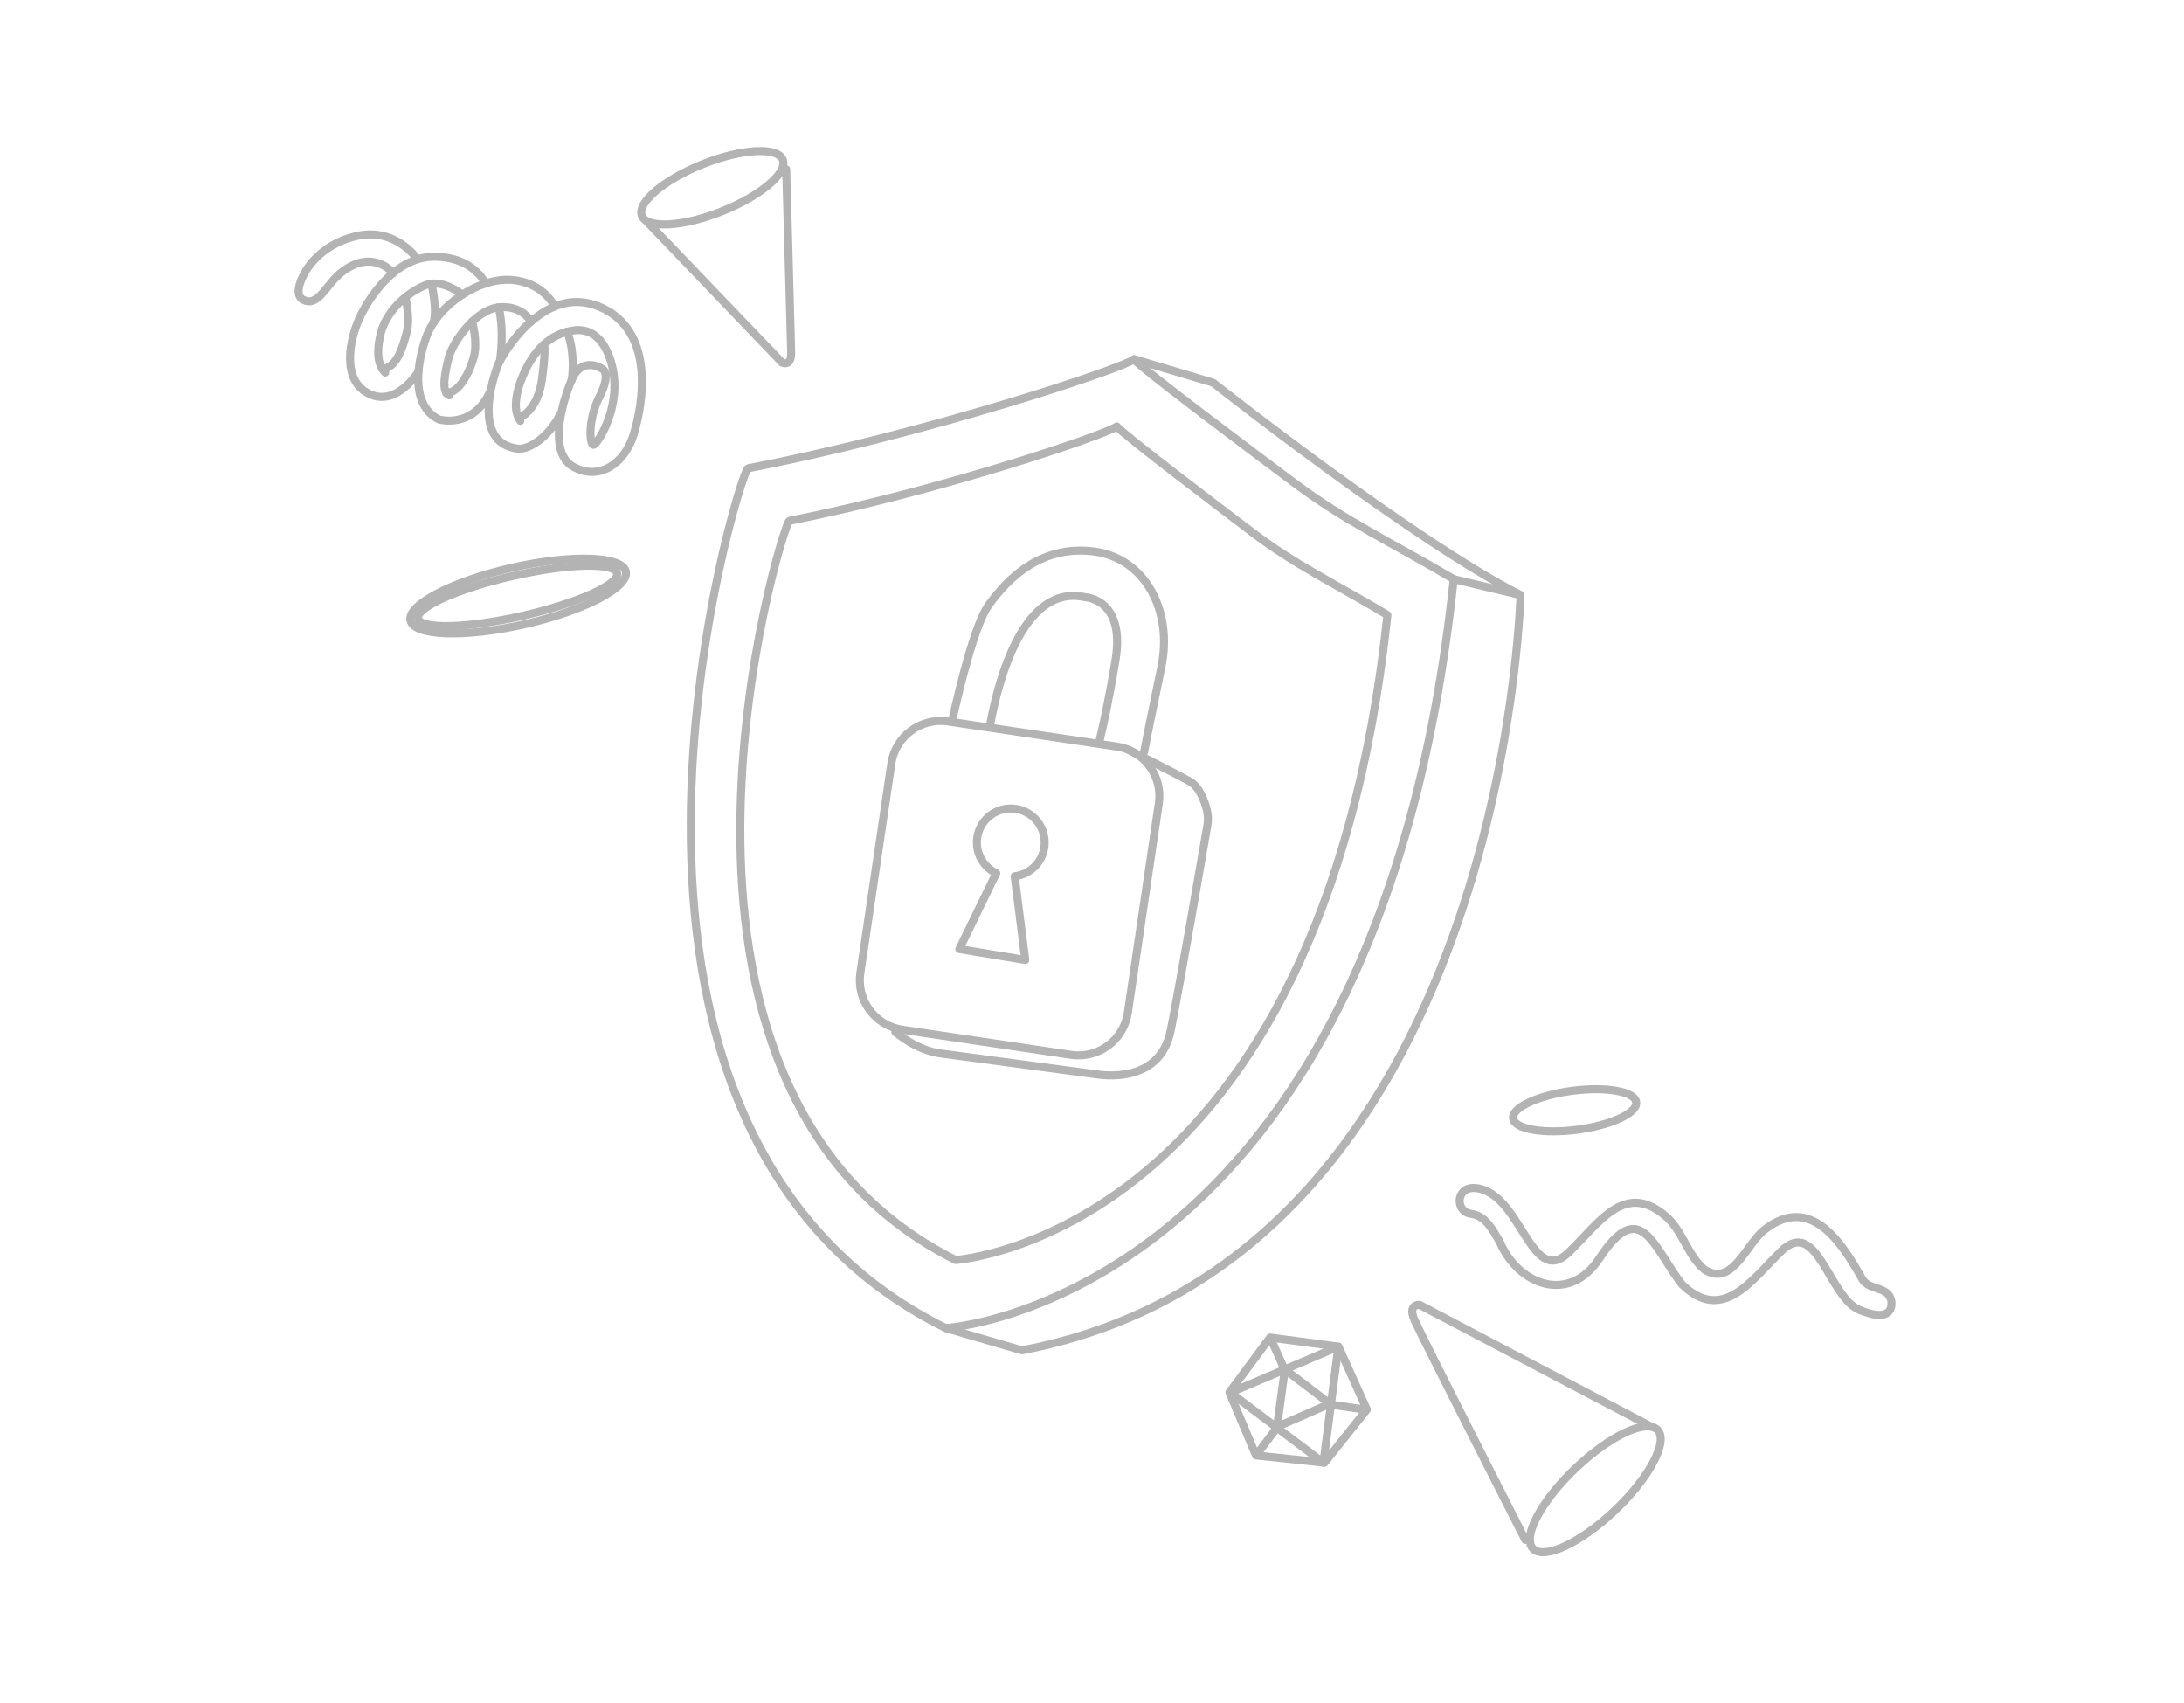 <svg width="272" height="212" viewBox="0 0 272 212" fill="none" xmlns="http://www.w3.org/2000/svg">
    <g clip-path="url(#clip0_1377_2088)">
        <path d="M153.229 173.402L164.821 182.137L166.682 167.678L153.229 173.402Z" stroke="#B3B3B3" stroke-linecap="round" stroke-linejoin="round"/>
        <path d="M165.629 174.786L160.018 170.515L159.042 177.666L165.629 174.786Z" stroke="#B3B3B3" stroke-linecap="round" stroke-linejoin="round"/>
        <path d="M159.875 170.285L158.255 166.682" stroke="#B3B3B3" stroke-linecap="round" stroke-linejoin="round"/>
        <path d="M158.905 177.939L156.513 181.131" stroke="#B3B3B3" stroke-linecap="round" stroke-linejoin="round"/>
        <path d="M165.761 174.895L169.804 175.486" stroke="#B3B3B3" stroke-linecap="round" stroke-linejoin="round"/>
        <path d="M166.701 167.679L158.178 166.546L153.114 173.374L156.421 181.225L164.959 182.127L170.232 175.507L166.701 167.679Z" stroke="#B3B3B3" stroke-linecap="round" stroke-linejoin="round"/>
        <path d="M231.598 163.117C227.75 161.53 226.315 151.445 221.851 155.778C218.113 159.407 214.553 164.833 209.485 159.939C205.942 155.396 204.33 148.797 199.162 156.742C195.386 162.4 189.08 160.026 186.78 154.621C185.906 153.149 185.074 151.401 183.181 151.135C181.188 150.846 181.322 147.797 183.627 147.927C189.438 148.255 190.611 160.483 195.352 155.964C199.171 152.324 202.415 146.789 207.762 151.711C209.645 153.575 210.242 156.372 212.272 158.082C215.856 160.36 217.523 154.66 219.917 153.002C225.552 148.729 229.398 154.749 231.899 159.224C232.762 160.749 235.169 160.105 235.544 161.968C235.566 162.064 236.09 164.967 231.6 163.115L231.598 163.117Z" stroke="#B3B3B3" stroke-linecap="round" stroke-linejoin="round"/>
        <path d="M65.329 77.732C72.736 76.05 78.384 73.112 77.945 71.169C77.505 69.226 71.145 69.015 63.738 70.697C56.332 72.379 50.684 75.318 51.123 77.26C51.563 79.203 57.923 79.414 65.329 77.732Z" stroke="#B3B3B3" stroke-linecap="round" stroke-linejoin="round"/>
        <path d="M65.03 76.69C71.875 75.136 77.171 72.761 76.86 71.385C76.549 70.01 70.748 70.155 63.904 71.71C57.059 73.264 51.763 75.639 52.074 77.014C52.385 78.39 58.186 78.245 65.03 76.69Z" stroke="#B3B3B3" stroke-linecap="round" stroke-linejoin="round"/>
        <path d="M89.883 26.323C94.729 24.394 98.135 21.512 97.49 19.884C96.845 18.257 92.394 18.501 87.547 20.43C82.701 22.358 79.295 25.241 79.94 26.868C80.585 28.495 85.037 28.251 89.883 26.323Z" stroke="#B3B3B3" stroke-linecap="round" stroke-linejoin="round"/>
        <path d="M80.57 27.599L97.389 45.139C97.389 45.139 98.597 45.767 98.532 43.797C98.468 41.827 97.915 21.079 97.915 21.079" stroke="#B3B3B3" stroke-linecap="round" stroke-linejoin="round"/>
        <path d="M69.726 51.682C68.174 54.677 65.694 56.026 64.472 55.868C58.697 55.122 61.439 46.998 61.957 45.596C62.43 44.316 67.576 35.244 74.642 38.192C81.709 41.14 80.063 50.421 78.91 54.116C77.757 57.812 74.557 59.884 71.401 58.119C68.244 56.355 69.932 50.244 71.22 47.245C72.508 44.246 75 45.924 75 45.924C75 45.924 76.177 46.415 74.667 49.385C73.156 52.356 73.45 55.332 73.894 55.388C74.339 55.445 77.158 51.063 76.399 46.443C76.399 46.443 75.704 40.619 71.51 41.136C69.937 41.33 68.696 42.006 67.719 42.897C66.09 44.38 65.193 46.456 64.709 47.872C64.344 48.944 63.835 51.15 64.803 52.405" stroke="#B3B3B3" stroke-linecap="round" stroke-linejoin="round"/>
        <path d="M70.634 41.291C70.634 41.291 71.68 43.618 71.214 47.315" stroke="#B3B3B3" stroke-linecap="round" stroke-linejoin="round"/>
        <path d="M64.581 52.052C64.581 52.052 66.973 51.331 67.517 47.105C68.062 42.88 67.721 42.897 67.721 42.897" stroke="#B3B3B3" stroke-linecap="round" stroke-linejoin="round"/>
        <path d="M69.08 38.164C69.08 38.164 67.701 35.146 63.679 34.853C59.656 34.561 54.48 37.96 53.049 42.07C51.617 46.181 51.489 50.685 54.674 52.227C54.674 52.227 58.951 53.495 61.076 48.664" stroke="#B3B3B3" stroke-linecap="round" stroke-linejoin="round"/>
        <path d="M66.127 40.041C66.127 40.041 65.082 37.975 62.111 38.269C59.141 38.564 56.348 42.725 55.898 44.474C55.448 46.224 54.881 48.864 55.962 49.23" stroke="#B3B3B3" stroke-linecap="round" stroke-linejoin="round"/>
        <path d="M62.258 44.958C62.258 44.958 62.848 41.304 62.109 38.269" stroke="#B3B3B3" stroke-linecap="round" stroke-linejoin="round"/>
        <path d="M58.795 40.053C58.795 40.053 59.507 42.499 59.03 44.358C58.554 46.216 57.181 49.057 55.559 48.887" stroke="#B3B3B3" stroke-linecap="round" stroke-linejoin="round"/>
        <path d="M60.457 35.301C60.457 35.301 58.96 31.902 53.942 31.972C48.923 32.041 45.488 37.701 44.478 40.285C43.469 42.867 42.646 47.509 46.055 49.079C49.462 50.65 52.121 46.26 52.121 46.26" stroke="#B3B3B3" stroke-linecap="round" stroke-linejoin="round"/>
        <path d="M57.574 36.692C57.574 36.692 55.129 34.653 52.99 35.508C50.85 36.361 47.825 38.766 47.279 42.159C47.279 42.159 46.569 45.078 47.978 46.39" stroke="#B3B3B3" stroke-linecap="round" stroke-linejoin="round"/>
        <path d="M50.485 37.014C50.485 37.014 51.116 39.562 50.666 41.312C50.215 43.061 49.473 45.796 47.618 45.95" stroke="#B3B3B3" stroke-linecap="round" stroke-linejoin="round"/>
        <path d="M53.758 35.422C53.758 35.422 54.542 38.885 53.935 40.27" stroke="#B3B3B3" stroke-linecap="round" stroke-linejoin="round"/>
        <path d="M51.879 32.143C51.879 32.143 49.189 28.235 44.3 29.413C39.41 30.59 37.815 34.227 37.815 34.227C37.815 34.227 36.427 36.663 37.779 37.339C39.132 38.015 39.97 36.765 41.309 35.131C42.648 33.497 44.573 32.362 46.358 32.606C48.144 32.849 48.95 34.006 48.95 34.006" stroke="#B3B3B3" stroke-linecap="round" stroke-linejoin="round"/>
        <path d="M196.426 140.669C200.661 140.113 203.952 138.577 203.777 137.24C203.602 135.903 200.027 135.27 195.792 135.826C191.557 136.383 188.266 137.918 188.441 139.255C188.616 140.592 192.191 141.225 196.426 140.669Z" stroke="#B3B3B3" stroke-linecap="round" stroke-linejoin="round"/>
        <path d="M117.785 165.369C66.972 140.257 92.118 58.512 93.153 58.312C115.397 54.026 139.853 45.865 141.228 44.742C142.296 46.001 156.286 56.458 161.12 60.074C167.714 65.008 173.148 67.436 181.053 72.117C171.505 162.038 117.785 165.369 117.785 165.369V165.369Z" stroke="#B3B3B3" stroke-linecap="round" stroke-linejoin="round"/>
        <path d="M119.011 156.893C75.986 135.379 97.436 65.023 98.316 64.849C117.177 61.124 137.919 54.063 139.085 53.095C139.987 54.177 151.826 63.147 155.919 66.249C161.499 70.481 166.1 72.562 172.792 76.574C164.548 153.936 119.011 156.893 119.011 156.893V156.893Z" stroke="#B3B3B3" stroke-linecap="round" stroke-linejoin="round"/>
        <path d="M141.275 44.725L151.085 47.653C151.085 47.653 175.784 67.163 189.362 74.091C189.362 74.091 187.39 156.687 127.268 168.139L117.785 165.37" stroke="#B3B3B3" stroke-linecap="round" stroke-linejoin="round"/>
        <path d="M181.053 72.117L189.362 74.089" stroke="#B3B3B3" stroke-linecap="round" stroke-linejoin="round"/>
        <path d="M133.4 131.344L112.389 128.22C111.679 128.115 111.014 127.892 110.413 127.577C108.136 126.38 106.752 123.836 107.151 121.143L111.008 95.084C111.513 91.68 114.673 89.33 118.071 89.836L139.082 92.959C139.798 93.065 140.467 93.29 141.073 93.61C143.341 94.809 144.719 97.349 144.322 100.036L140.465 126.095C139.96 129.5 136.8 131.849 133.402 131.344H133.4Z" stroke="#B3B3B3" stroke-linecap="round" stroke-linejoin="round"/>
        <path d="M111.515 128.507C111.515 128.507 114.116 130.811 117.214 131.179C118.276 131.306 136.091 133.727 136.581 133.773C137.071 133.818 144.444 135.15 145.814 128.26C147.015 122.206 149.733 106.474 150.375 102.748C150.481 102.137 150.462 101.51 150.315 100.906C150.038 99.759 149.417 97.983 148.136 97.273C146.175 96.186 140.493 93.341 140.493 93.341" stroke="#B3B3B3" stroke-linecap="round" stroke-linejoin="round"/>
        <path d="M130.05 105.591C130.43 103.286 128.872 101.108 126.573 100.727C124.273 100.346 122.1 101.907 121.719 104.211C121.405 106.117 122.416 107.936 124.077 108.723L119.476 118.173L127.692 119.533L126.368 109.103C128.193 108.893 129.735 107.497 130.05 105.591V105.591Z" stroke="#B3B3B3" stroke-linecap="round" stroke-linejoin="round"/>
        <path d="M123.33 90.149C124.332 84.754 127.473 72.579 135.195 74.374C135.195 74.374 140.179 74.562 138.93 82.183C138.126 87.086 137.363 90.506 136.92 92.321" stroke="#B3B3B3" stroke-linecap="round" stroke-linejoin="round"/>
        <path d="M118.625 89.54C119.55 85.433 121.446 77.71 123.087 75.404C125.686 71.754 129.839 67.874 136.195 68.663C142.55 69.452 146.11 75.967 144.637 83.061C143.546 88.313 142.772 92.103 142.497 93.614" stroke="#B3B3B3" stroke-linecap="round" stroke-linejoin="round"/>
        <path d="M201.15 188.049C205.436 183.969 207.805 179.494 206.44 178.055C205.075 176.615 200.494 178.756 196.207 182.836C191.921 186.917 189.552 191.391 190.917 192.831C192.282 194.271 196.863 192.13 201.15 188.049Z" stroke="#B3B3B3" stroke-linecap="round" stroke-linejoin="round"/>
        <path d="M205.468 177.547L176.806 162.477C176.806 162.477 175.271 162.326 176.167 164.374C177.064 166.42 189.963 191.746 189.963 191.746" stroke="#B3B3B3" stroke-linecap="round" stroke-linejoin="round"/>
    </g>
    <defs>
        <clipPath id="clip0_1377_2088">
            <rect width="272" height="212" fill="white"/>
        </clipPath>
    </defs>
</svg>
